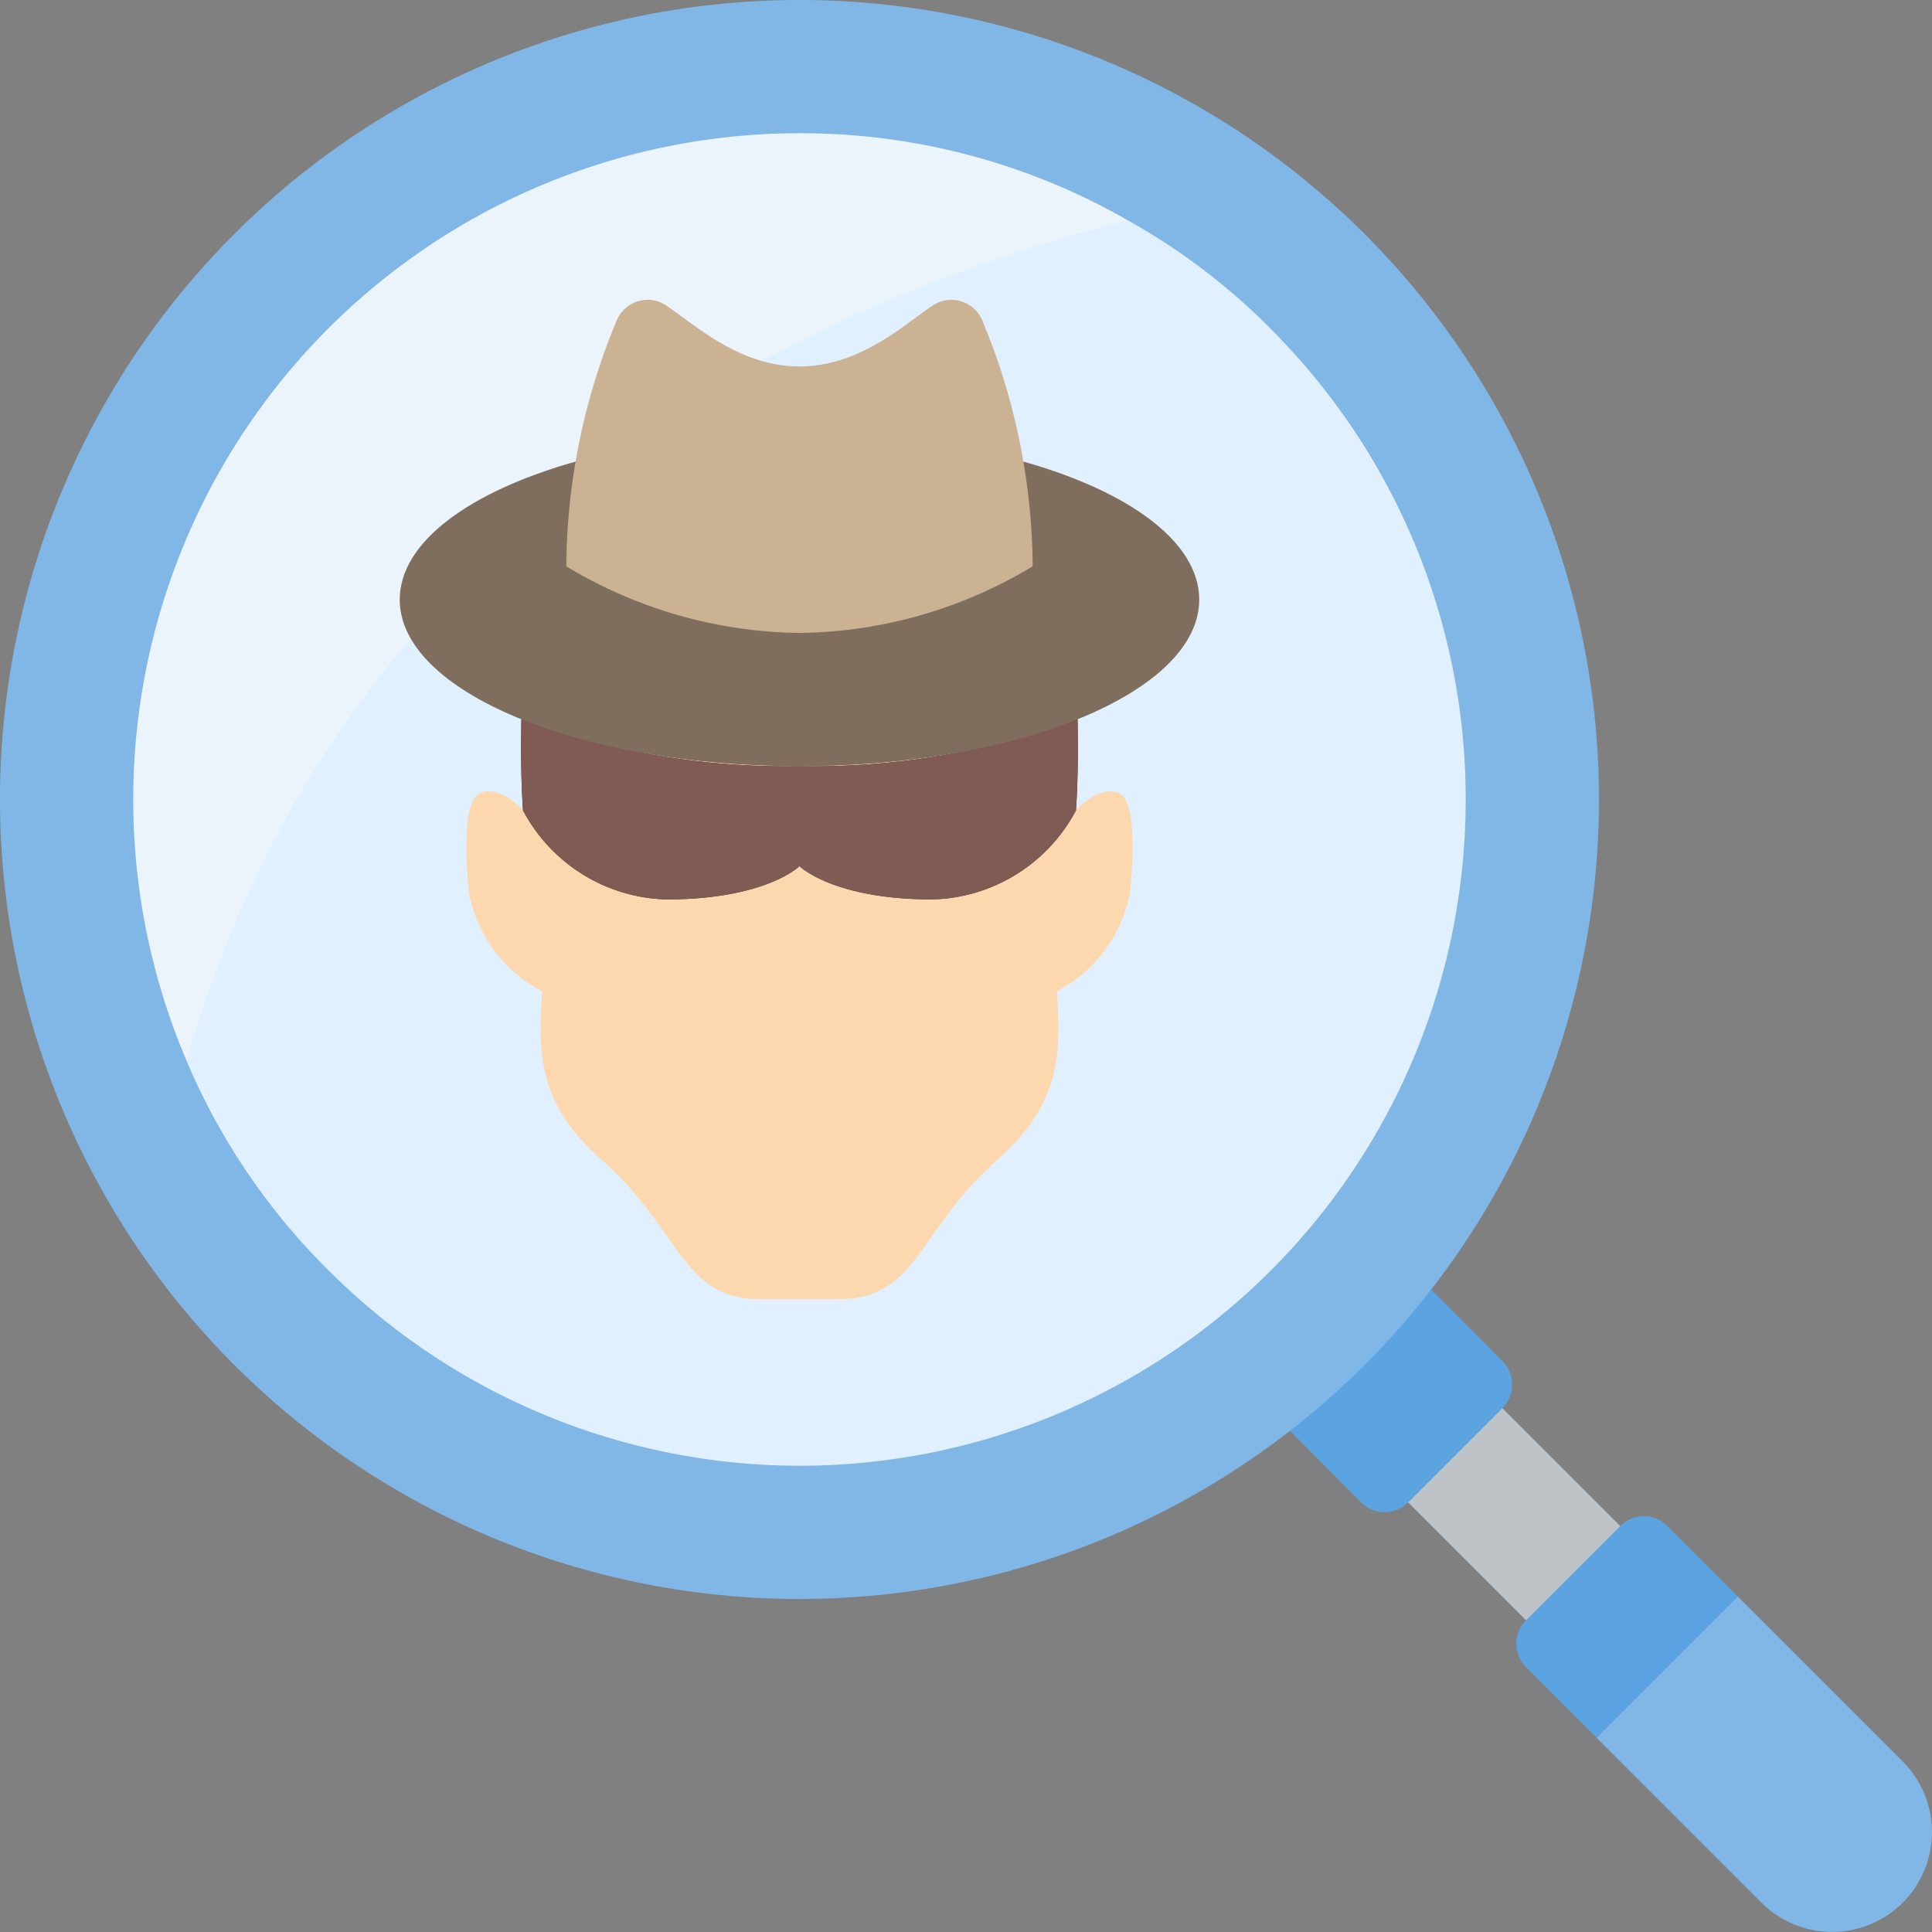 <svg xmlns="http://www.w3.org/2000/svg" width="154.613" height="154.613" viewBox="0 0 154.613 154.613">
  <rect x="0" y="0" width="154.613" height="154.613" fill="#808080" stroke="none"/>
  <g id="fraud" transform="translate(-0.001)">
    <path id="Path_15" data-name="Path 15" d="M367.1,374.642l7.54-7.54,13.085,13.085-7.54,7.54Zm0,0" transform="translate(-256.239 -256.239)" fill="#bdc3c7"/>
    <path id="Path_16" data-name="Path 16" d="M447.6,447.6a8,8,0,0,1-11.3,0l-13.2-13.2,2.353-8.993,8.95-2.311,13.2,13.2a8,8,0,0,1,0,11.3Zm0,0" transform="translate(-295.329 -295.33)" fill="#80b7e7"/>
    <path id="Path_17" data-name="Path 17" d="M341.84,353.032l5.688,5.725a2.666,2.666,0,0,0,3.77,0l7.54-7.54a2.667,2.667,0,0,0,0-3.77l-5.7-5.724Zm0,0" transform="translate(-238.606 -238.525)" fill="#5ca3e1"/>
    <path id="Path_18" data-name="Path 18" d="M419.544,408.24l-11.3,11.3-5.652-5.652a2.654,2.654,0,0,1,0-3.758l7.545-7.545a2.654,2.654,0,0,1,3.758,0Zm0,0" transform="translate(-280.464 -280.465)" fill="#5ca3e1"/>
    <path id="Path_19" data-name="Path 19" d="M127.962,63.981A63.981,63.981,0,1,1,63.982,0a63.98,63.98,0,0,1,63.98,63.981Zm0,0" fill="#80b7e7"/>
    <path id="Path_20" data-name="Path 20" d="M39.575,109.526A53.322,53.322,0,0,1,88.628,35.308a52.534,52.534,0,0,1,26.258,6.959Zm0,0" transform="translate(-24.646 -24.645)" fill="#ecf4fb"/>
    <path id="Path_21" data-name="Path 21" d="M151.8,104.71A53.291,53.291,0,0,1,61,142.592a52.2,52.2,0,0,1-11.57-16.981c12.4-43.48,49.372-60.569,75.311-67.26A51.211,51.211,0,0,1,137.3,68.188a53.121,53.121,0,0,1,14.5,36.522Zm0,0" transform="translate(-34.504 -40.729)" fill="#e1f0ff"/>
    <path id="Path_22" data-name="Path 22" d="M128,190.6c-.067,2.97-.008,5.337.123,7.288-.514-.539-2.084-2-3.481-1.34-1.677.783-.846,7.932-.846,7.932a11.25,11.25,0,0,0,5.832,7.888l.012-.007c-.221,4.6-.61,8.777,4.809,13.538,6.319,5.554,6.319,11.109,12.639,11.109H153.4c6.321,0,6.321-5.555,12.64-11.109,5.418-4.761,5.03-8.942,4.808-13.538l.012.007a11.255,11.255,0,0,0,5.833-7.888s.83-7.149-.847-7.932c-1.4-.657-2.967.8-3.481,1.34.132-1.951.19-4.319.123-7.288Zm0,0" transform="translate(-86.263 -133.044)" fill="#fdd7ad"/>
    <path id="Path_23" data-name="Path 23" d="M149.711,205.022c8,0,10.664-2.666,10.664-2.666v-8a61.271,61.271,0,0,1-22.248-3.754c-.067,2.97-.008,5.337.123,7.288a13.366,13.366,0,0,0,11.462,7.129Zm0,0" transform="translate(-96.393 -133.044)" fill="#2c2f38"/>
    <path id="Path_24" data-name="Path 24" d="M222.526,205.022c-8,0-10.663-2.666-10.663-2.666v-8a61.265,61.265,0,0,0,22.247-3.754c.067,2.97.009,5.337-.123,7.288a13.365,13.365,0,0,1-11.462,7.129Zm0,0" transform="translate(-147.881 -133.044)" fill="#2c2f38"/>
    <path id="Path_25" data-name="Path 25" d="M182.493,197.89a13.369,13.369,0,0,1-11.464,7.118c-8,0-10.663-2.666-10.663-2.666s-2.666,2.666-10.664,2.666a13.366,13.366,0,0,1-11.463-7.118c-.133-1.972-.186-4.319-.133-7.3a61.414,61.414,0,0,0,22.26,3.76,61.423,61.423,0,0,0,22.26-3.76C182.679,193.571,182.626,195.918,182.493,197.89Zm0,0" transform="translate(-96.384 -133.03)" fill="#7f5b53"/>
    <path id="Path_26" data-name="Path 26" d="M120.005,122.313c-8.5,2.4-14.076,6.449-14.076,11.049,0,7.361,14.323,13.329,31.991,13.329s31.99-5.968,31.99-13.329c0-4.6-5.574-8.653-14.075-11.049Zm0,0" transform="translate(-73.939 -85.375)" fill="#7f6e5d"/>
    <path id="Path_27" data-name="Path 27" d="M168.731,106.11a36.875,36.875,0,0,0,18.661-5.331,51.806,51.806,0,0,0-4.063-19.745,2.68,2.68,0,0,0-3.935-1.128c-2.3,1.539-5.845,4.877-10.663,4.877s-8.364-3.337-10.664-4.877a2.679,2.679,0,0,0-3.934,1.128,51.806,51.806,0,0,0-4.063,19.745,36.875,36.875,0,0,0,18.661,5.331Zm0,0" transform="translate(-104.749 -55.458)" fill="#cbb292"/>
  </g>
</svg>
